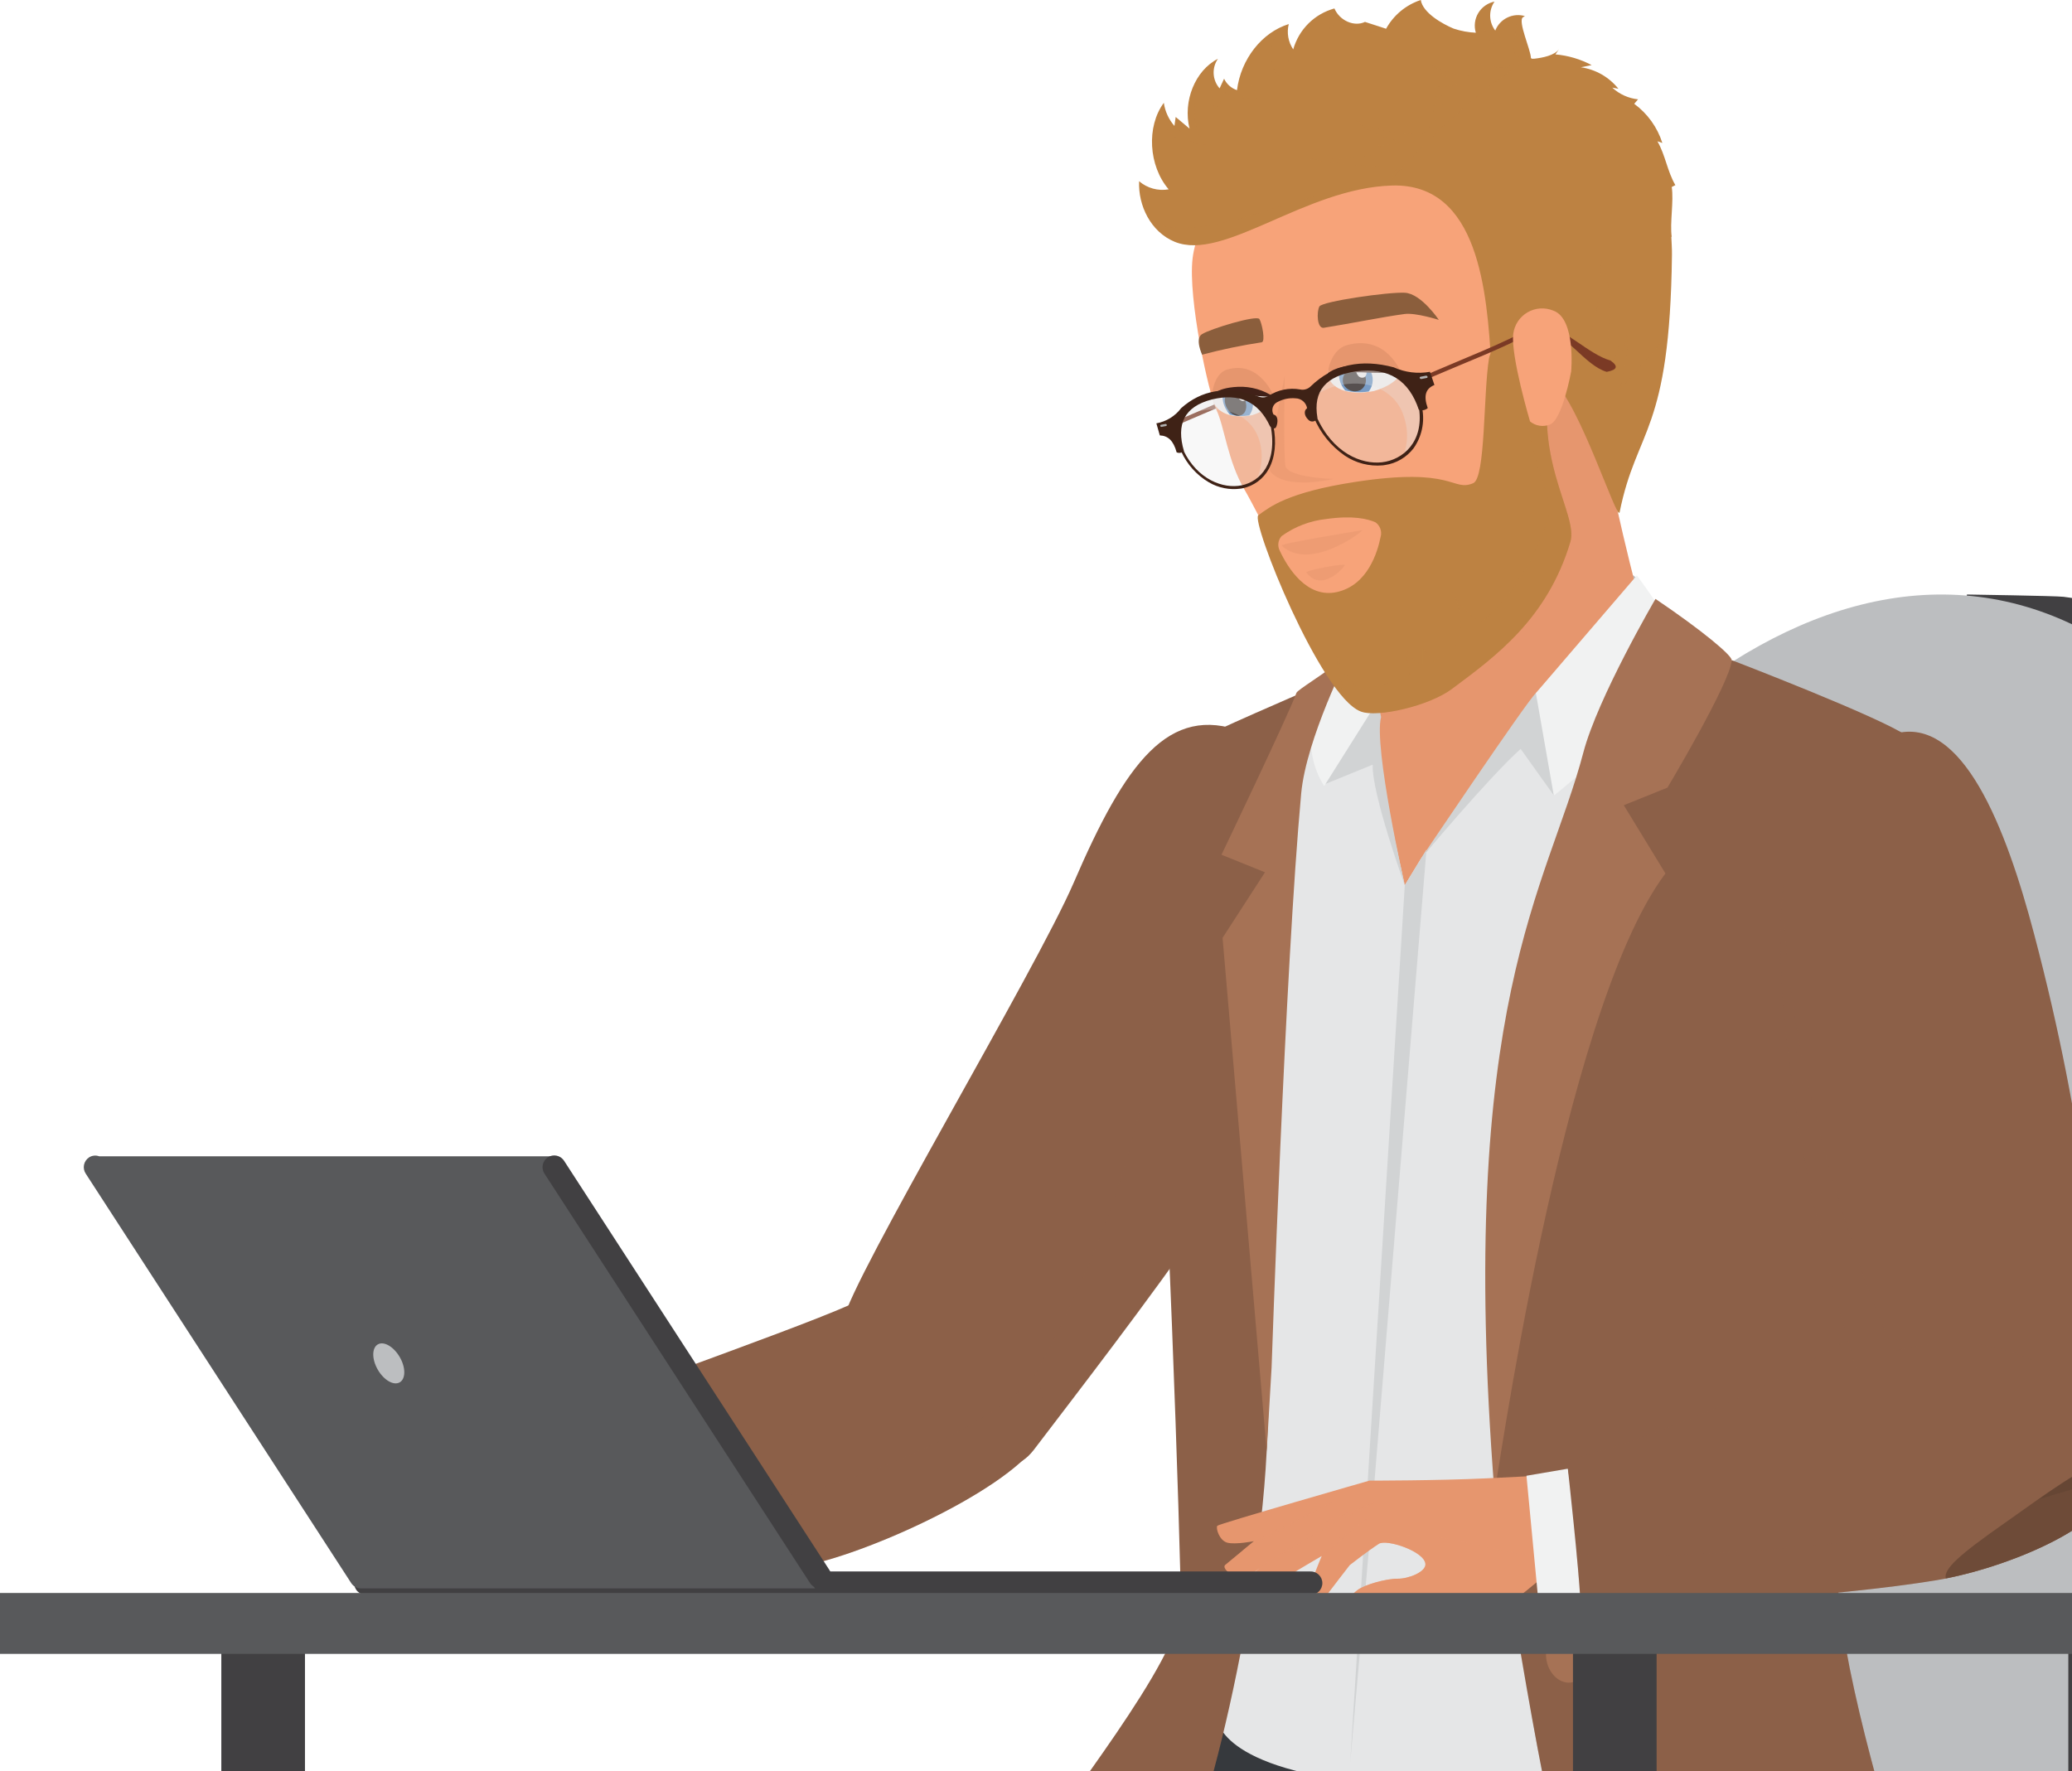 <svg width="462" height="395" viewBox="0 0 462 395" fill="none" xmlns="http://www.w3.org/2000/svg">
<path d="M438.569 132.57C438.569 132.57 458.389 132.87 460.109 133.08C525.819 141.32 564.109 245.82 550.679 333.96C538.019 416.79 484.129 455.68 423.139 453.23H403.879L438.569 132.57Z" fill="#414042"/>
<path d="M509.99 226.02C513.049 205.347 513.486 184.372 511.29 163.59C515.505 168.638 519.348 173.986 522.79 179.59V179.65C528.256 188.596 532.923 198.006 536.74 207.77L536.92 208.22C539.51 214.81 541.82 221.68 543.82 228.74L544.13 229.86C545.063 233.193 545.927 236.573 546.72 240C546.72 240.15 546.8 240.3 546.83 240.45C547.657 244.05 548.407 247.693 549.08 251.38C549.15 251.74 549.21 252.11 549.27 252.47C549.84 255.66 550.34 258.87 550.8 262.09C550.89 262.78 550.99 263.46 551.08 264.09C552.02 271.21 552.66 278.39 553 285.63C553 286.51 553.08 287.38 553.11 288.26C553.217 291.213 553.277 294.167 553.29 297.12C553.29 297.81 553.29 298.51 553.29 299.21C553.29 302.75 553.193 306.283 553 309.81C553 310.56 552.91 311.32 552.86 312.07C552.7 314.91 552.49 317.73 552.22 320.55C552.13 321.55 552.05 322.49 551.94 323.46C551.57 326.95 551.15 330.46 550.63 333.87C537.97 416.7 484.08 455.59 423.09 453.14H403.83L415.83 342.2C462.25 331.59 499.72 293.31 509.99 226.02Z" fill="#313133"/>
<path d="M293.82 304.14C280.35 392.28 326.74 444.03 392.45 452.27C458.16 460.51 518.32 422.1 531.79 333.96C545.26 245.82 506.93 141.32 441.22 133.09C375.51 124.86 307.29 216.02 293.82 304.14Z" fill="#BCBEC0"/>
<g style="mix-blend-mode:multiply" opacity="0.3">
<path d="M351.768 344.36C355.598 344.84 359.408 345.13 363.198 345.29H363.568C365.168 345.35 366.748 345.29 368.348 345.29H382.448C443.448 347.74 497.338 308.86 509.988 226.03C513.048 205.357 513.484 184.381 511.288 163.6C544.168 202.73 560.088 272.309 550.678 333.929C538.018 416.759 484.128 455.649 423.138 453.199H408.988C407.398 453.199 405.818 453.259 404.208 453.199H403.838C400.048 453.029 396.238 452.75 392.398 452.27C330.808 444.55 286.198 398.6 291.928 320.27C308.448 333.37 328.928 341.5 351.768 344.36Z" fill="#BCBEC0"/>
</g>
<path d="M316.989 462.44C287.209 473.96 202.909 502.09 198.289 506.1C193.669 510.11 140.509 485.39 143.209 472.55C145.909 459.71 271.329 390.26 271.329 390.26L316.989 462.44Z" fill="#36393D"/>
<path d="M393.879 389.19C401.389 412.42 410.419 421.28 412.979 442.14C415.539 463 407.249 475.28 407.249 475.28H260.189C260.189 475.28 264.299 406.79 271.649 384.06C278.999 361.33 393.879 389.19 393.879 389.19Z" fill="#36393D"/>
<g style="mix-blend-mode:multiply" opacity="0.2">
<path d="M202.829 691.72C202.399 651.15 198.239 511.56 192.619 485.44C207.619 479.44 240.279 468.13 267.889 458.36L279.989 446.07C286.078 439.907 290.029 431.954 291.264 423.379C292.499 414.805 290.951 406.06 286.849 398.43L301.019 392.93L327.989 475.28H281.689C254.079 485.05 221.429 496.37 206.419 502.36C214.599 522.67 218.319 693.77 218.319 693.77C213.093 693.7 207.894 693.012 202.829 691.72Z" fill="#36393D"/>
</g>
<path d="M365.089 129.14C361.789 123.98 316.849 124.94 314.359 126.8C311.869 128.66 305.219 146.43 305.219 146.43V171.43L362.549 166.09L362.769 145.01C362.769 145.01 368.319 134.19 365.089 129.14Z" fill="#BCBEC0"/>
<path d="M187.99 294.47C189.99 284.85 230.99 216.36 239.41 196.83C251 169.93 260.6 156.97 277.04 163.16C288.72 167.56 308.04 195.37 300.92 215.77C290.39 246.03 250.62 296.87 230.44 323.38C218.75 338.79 185.99 304.28 187.99 294.47Z" fill="#8C6048"/>
<g style="mix-blend-mode:multiply" opacity="0.2">
<path d="M257.099 220.75C256.599 199.16 272.619 162.46 281.499 165.81C293.179 170.21 308.049 195.37 300.959 215.81C290.429 246.07 250.659 296.91 230.479 323.42C229.079 325.26 220.479 325.76 218.819 326.3C229.989 310.47 257.989 260.91 257.099 220.75Z" fill="#8C6048"/>
</g>
<path d="M232.859 317.83C232.859 327.7 200.409 343.74 182.649 348.38C158.729 354.63 124.469 356.47 112.939 354.38C113.619 353.24 104.139 323.38 104.139 323.38C128.489 313.38 174.649 297.49 189.139 291.12C218.139 278.42 223.759 290.59 230.039 303.81C232.009 308.216 232.972 313.005 232.859 317.83Z" fill="#8C6048"/>
<g style="mix-blend-mode:multiply" opacity="0.2">
<path d="M108.52 337.6C129.67 337.33 156.15 338 178.52 332.87C195.35 329.02 224.22 316.279 231.01 306.189C232.27 309.939 232.885 313.875 232.83 317.83C232.83 327.7 200.379 343.74 182.619 348.38C158.699 354.63 124.439 356.47 112.909 354.38C113.289 353.83 110.9 345.48 108.52 337.6Z" fill="#8C6048"/>
</g>
<path d="M115.61 353.7L102.12 355.98L93.65 326.21L104.14 323.46L115.61 353.7Z" fill="#E5E6E7"/>
<path d="M417.3 170.85C393.87 161.44 378.73 152.36 371.75 148.99C365.94 146.29 353.4 78.38 353.4 78.38L317.87 85.09C317.87 85.09 318.8 123.28 314.73 135.85C312.64 142.29 305.67 148.7 301.03 149.98C285.32 154.32 267.03 280.26 273.43 319.2C276.28 336.61 394.76 335.84 396.2 319.56C399.53 281.89 414.1 209.23 417.3 170.85Z" fill="#E6966E"/>
<path d="M353.489 147.22C349.739 151.09 316.879 191.39 316.879 191.39L313.229 197.39C313.229 197.39 306.789 168.49 305.109 158.99C303.929 152.33 303.649 154.58 297.199 151.5L267.899 164.69C258.579 170.24 264.379 259.03 264.379 259.03C264.379 259.03 269.859 324.09 271.649 384.03C271.649 384.03 273.119 396.71 316.129 398.27C355.209 399.68 393.879 389.16 393.879 389.16C395.879 363.64 420.279 270.02 420.279 270.02C429.929 228.85 441.589 181.6 441.589 181.6C441.589 181.6 438.589 170.05 408.059 159.73L353.489 147.22Z" fill="#E5E6E7"/>
<path d="M342.459 154.551C340.459 156.341 316.879 191.391 316.879 191.391C316.879 191.391 332.079 173.22 339.069 167L346.499 177.42L365.089 129.141C365.089 129.141 344.439 152.751 342.459 154.551Z" fill="#D1D3D4"/>
<path d="M342.459 154.551L346.459 177.42C346.459 177.42 376.579 153.541 375.399 144.871C374.989 141.871 364.979 128.311 364.979 128.311L342.459 154.551Z" fill="#F1F2F2"/>
<path d="M307.939 159.9C306.229 166.47 313.229 197.42 313.229 197.42C313.229 197.42 305.81 176.95 306.08 170.51L295.369 174.88L304.979 145.08L307.939 159.9Z" fill="#D1D3D4"/>
<path d="M309.11 153.28L295.26 175.28C292.59 171.075 291.678 165.99 292.72 161.12C293.29 158.12 307.9 138.72 307.9 138.72L309.11 153.28Z" fill="#F1F2F2"/>
<path d="M313.229 197.419L301.069 392.929L305.149 346.37L318.069 189.439L313.229 197.419Z" fill="#D1D3D4"/>
<path d="M333.229 332.68C333.229 332.68 344.319 404.42 347.709 410.84C356.549 427.59 375.529 453.45 390.889 461.64C398.559 465.73 437.709 474.2 439.089 469.96C441.339 463.05 403.879 368.81 410.379 341.22C413.209 329.22 426.629 249.13 429.849 221.44C431.329 208.61 435.269 171.09 425.159 164.07C419.089 159.85 386.159 147.22 386.159 147.22L347.569 193.93L333.229 332.68Z" fill="#8C6048"/>
<g style="mix-blend-mode:multiply" opacity="0.2">
<path d="M372.469 446.02C362.886 435.298 354.577 423.503 347.709 410.87C344.319 404.45 333.229 332.71 333.229 332.71L333.539 329.76C351.659 325.88 386.319 316.17 418.809 294.26C415.109 316.43 411.659 335.83 410.379 341.26C407.029 355.49 415.379 387.46 423.929 416.03C410.609 421.79 387.529 432.9 372.469 446.02Z" fill="#8C6048"/>
</g>
<path d="M386.13 147.22C386.18 146.16 379.64 140.65 369.13 133.55C369.13 133.55 356.26 155.55 353.04 167.82C345.09 198.02 324.68 223.71 333.22 332.68C333.35 334.37 347.96 225.85 371.35 194.77L362.06 179.56L371.8 175.63C371.8 175.63 385.86 152.1 386.13 147.22Z" fill="#A67255"/>
<path d="M341.8 333.85C344.31 333.31 346.89 335.39 347.55 338.5C348.21 341.61 346.72 344.55 344.2 345.09C341.68 345.63 339.12 343.55 338.45 340.44C337.78 337.33 339.29 334.39 341.8 333.85Z" fill="#A67255"/>
<path d="M348.229 363.88C350.739 363.34 353.319 365.42 353.979 368.53C354.639 371.64 353.149 374.53 350.639 375.12C348.129 375.71 345.549 373.58 344.879 370.47C344.209 367.36 345.719 364.42 348.229 363.88Z" fill="#A67255"/>
<path d="M354.628 393.75C357.138 393.21 359.708 395.29 360.378 398.39C361.048 401.49 359.549 404.45 357.029 404.99C354.509 405.53 351.939 403.44 351.279 400.34C350.619 397.24 352.108 394.29 354.628 393.75Z" fill="#A67255"/>
<path d="M282.438 323.55C280.348 365.55 265.018 421.17 260.808 419.07C240.738 409.07 230.038 413.93 230.038 413.93C235.848 403.44 263.318 370.07 263.298 358.15C263.278 346.23 260.028 248.63 257.388 224.03C256.048 211.59 255.128 171.61 265.758 165.6C270.058 163.17 290.618 154.34 290.618 154.34L285.998 184.24C285.998 184.24 284.158 288.76 282.438 323.55Z" fill="#8C6048"/>
<path d="M289.07 154.5C289.31 153.83 294.779 150.61 300.729 146.05C300.729 146.05 291.249 164.74 290.129 176.95C286.539 215.95 283.53 304.95 283.53 304.95L282.439 323.6L272.6 209.13L282.06 194.51L272.36 190.6C272.36 190.6 287.48 159.02 289.07 154.5Z" fill="#A67255"/>
<g style="mix-blend-mode:multiply" opacity="0.5">
<g style="mix-blend-mode:multiply" opacity="0.5">
<path d="M273.989 279.871L273.679 279.811L273.989 279.871Z" fill="#F1F2F2"/>
</g>
</g>
<path d="M422.42 163.63C437.57 159.41 447.28 184.52 453.55 208.27C465.12 252.04 467.49 283.49 471.75 321.88C474.23 344.2 426.23 333.249 420.66 323.459C415.2 313.849 404.83 274.959 400.99 250.939C393.44 203.549 394.44 171.42 422.42 163.63Z" fill="#8C6048"/>
<g style="mix-blend-mode:multiply" opacity="0.2">
<path d="M397.658 197.42C397.758 207.811 398.691 218.178 400.448 228.42C404.278 252.42 416.958 291.73 422.448 301.34C422.448 301.34 450.448 290.96 471.448 318.46C471.578 319.61 471.688 320.72 471.818 321.89C474.298 344.2 426.298 333.26 420.728 323.47C415.268 313.86 404.898 274.97 401.058 250.95C397.618 229.78 395.988 211.69 397.658 197.42Z" fill="#8C6048"/>
</g>
<path d="M305.388 359.35C314.118 358.76 325.388 360.96 333.218 358.7C338.098 357.3 340.878 353.98 344.218 351.6C347.558 349.22 354.278 342.06 354.278 342.06L348.638 328.74C348.638 328.74 341.938 329.16 331.388 329.66C320.668 330.17 305.328 330.17 305.328 330.17C305.328 330.17 271.848 339.77 271.438 340.23C271.028 340.69 271.848 343.51 273.638 344C275.428 344.49 279.588 343.67 279.588 343.67L273.168 348.98C272.368 349.73 274.968 351.8 276.428 351.82C277.662 351.756 278.84 351.285 279.778 350.48C280.558 349.92 281.458 349.31 281.458 349.31C281.458 349.31 278.458 351.31 277.878 352.52C277.298 353.73 281.048 355.14 282.278 354.32C283.508 353.5 287.128 351.61 287.908 351.05C288.688 350.49 294.708 346.98 294.708 346.98C294.708 346.98 291.198 355.21 291.438 356.64C291.678 358.07 294.798 357.08 295.628 355.95C296.458 354.82 300.958 349.01 300.958 349.01C300.958 349.01 304.958 345.87 307.478 344.25C309.188 343.15 317.728 345.96 317.838 348.8C317.898 350.55 314.048 352.07 311.618 352.04C309.188 352.01 304.318 353.32 302.688 354.57C301.058 355.82 300.688 356.7 300.908 358.25C301.058 359.59 304.628 359.41 305.388 359.35Z" fill="#E6966E"/>
<g style="mix-blend-mode:multiply" opacity="0.5">
<path d="M302.669 354.571C304.299 353.321 309.169 352.011 311.599 352.041C314.029 352.071 317.879 350.551 317.819 348.801C317.709 345.961 309.169 343.15 307.459 344.24C316.399 338.24 338.019 348.921 345.719 346.351L348.579 347.791C347.199 349.149 345.736 350.422 344.199 351.601C340.879 353.981 338.099 357.3 333.199 358.7C325.329 360.96 314.099 358.761 305.369 359.351C304.609 359.411 301.039 359.59 300.869 358.25C300.709 356.7 300.899 355.881 302.669 354.571Z" fill="#E6966E"/>
</g>
<g style="mix-blend-mode:multiply" opacity="0.3">
<path d="M279.569 343.67L296.989 335.04L276.799 345.96L279.569 343.67Z" fill="#E6966E"/>
</g>
<g style="mix-blend-mode:multiply" opacity="0.3">
<path d="M281.439 349.31L295.339 339.32L306.569 335.04L295.869 340.5L281.439 349.31Z" fill="#E6966E"/>
</g>
<g style="mix-blend-mode:multiply" opacity="0.3">
<path d="M294.688 346.98L305.099 338.49L296.989 344.24L294.688 346.98Z" fill="#E6966E"/>
</g>
<path d="M349.59 327.51L340.36 329.08L343.02 357.07L354.7 356.21L349.59 327.51Z" fill="#F1F2F2"/>
<path d="M349.59 327.51C371.59 320.56 399.04 308.15 426.73 303.96C461.92 298.64 474.67 309.86 471.2 331.26C469.74 340.26 447.52 349.72 431.91 352.35C410.91 355.89 361.73 359.55 352.35 356.63C352.12 350.42 349.59 327.51 349.59 327.51Z" fill="#8C6048"/>
<path d="M447.079 339.56C455.789 333.46 464.459 326.75 471.709 324.75C471.724 326.927 471.553 329.102 471.199 331.25C469.799 339.92 449.309 348.94 433.859 351.98C433.369 349.88 436.629 346.87 447.079 339.56Z" fill="#664634"/>
<g style="mix-blend-mode:multiply" opacity="0.2">
<path d="M428.708 341.63C441.928 339.41 471.828 327.41 471.198 331.25C469.738 340.25 447.518 349.72 431.908 352.35C410.908 355.89 361.728 359.55 352.348 356.63C352.268 354.57 351.938 350.63 351.538 346.41C364.938 348.35 409.068 344.94 428.708 341.63Z" fill="#8C6048"/>
</g>
<path d="M81.739 350.42H292.079C292.435 350.398 292.791 350.449 293.126 350.57C293.461 350.691 293.768 350.879 294.028 351.123C294.288 351.367 294.495 351.662 294.636 351.989C294.777 352.316 294.851 352.669 294.851 353.025C294.851 353.381 294.777 353.734 294.636 354.061C294.495 354.388 294.288 354.683 294.028 354.927C293.768 355.171 293.461 355.359 293.126 355.48C292.791 355.601 292.435 355.652 292.079 355.63H81.739C81.383 355.652 81.027 355.601 80.692 355.48C80.356 355.359 80.05 355.171 79.79 354.927C79.53 354.683 79.323 354.388 79.182 354.061C79.04 353.734 78.968 353.381 78.968 353.025C78.968 352.669 79.04 352.316 79.182 351.989C79.323 351.662 79.53 351.367 79.79 351.123C80.05 350.879 80.356 350.691 80.692 350.57C81.027 350.449 81.383 350.398 81.739 350.42Z" fill="#414042"/>
<path d="M19.87 258.08C20.2 257.871 20.573 257.741 20.962 257.699C21.35 257.657 21.743 257.706 22.11 257.84H122.78L181.72 354.2H80.55C80.115 354.21 79.685 354.112 79.299 353.912C78.913 353.713 78.583 353.42 78.34 353.06L19.12 261.72C18.927 261.432 18.795 261.109 18.728 260.77C18.662 260.431 18.664 260.082 18.733 259.743C18.803 259.404 18.94 259.083 19.135 258.797C19.33 258.512 19.579 258.268 19.87 258.08Z" fill="#58595B"/>
<path d="M121.39 261.69L180.62 353.02C180.806 353.307 181.047 353.554 181.329 353.747C181.611 353.94 181.928 354.076 182.262 354.147C182.597 354.217 182.941 354.221 183.277 354.158C183.613 354.096 183.934 353.967 184.22 353.78C184.508 353.596 184.757 353.356 184.952 353.074C185.147 352.793 185.284 352.476 185.356 352.141C185.427 351.806 185.432 351.461 185.369 351.124C185.306 350.788 185.177 350.467 184.99 350.18L125.77 258.841C125.583 258.553 125.342 258.305 125.06 258.111C124.777 257.916 124.46 257.779 124.124 257.708C123.789 257.636 123.443 257.632 123.106 257.694C122.769 257.756 122.447 257.884 122.16 258.071C121.578 258.449 121.171 259.043 121.026 259.721C120.882 260.4 121.013 261.108 121.39 261.69Z" fill="#414042"/>
<path d="M84.239 305.43C85.589 307.77 87.779 309.03 89.129 308.25C90.479 307.47 90.489 304.941 89.129 302.611C87.769 300.281 85.589 299.01 84.239 299.79C82.889 300.57 82.889 303.1 84.239 305.43Z" fill="#BCBEC0"/>
<path d="M461.179 362.01H479.829V747.76H461.179V362.01Z" fill="#414042"/>
<path d="M350.73 362.01H369.38V747.76H350.73V362.01Z" fill="#414042"/>
<path d="M49.349 362.01H67.999V747.76H49.349V362.01Z" fill="#414042"/>
<path d="M-88 355.22H506.72V368.8H-88V355.22Z" fill="#58595B"/>
<path d="M259.138 95.24C268.658 91.06 274.459 88.61 285.809 83.77C289.809 82.05 292.619 80.079 297.199 79.939C302.759 79.76 308.349 85.77 314.429 86.8C316.429 87.96 316.038 88.93 312.668 89.659C306.668 88.59 302.799 80.86 297.229 81.03C292.649 81.16 289.879 83.13 285.839 84.84C274.479 89.66 268.678 92.09 259.138 96.24V95.24Z" fill="#7B3A25"/>
<path d="M265.918 57.6C264.838 66.6 269.558 87.921 271.208 91.35C273.018 95.111 273.718 102.77 277.478 109.16C281.238 115.55 293.169 140.9 299.349 144.97C303.469 147.68 315.978 144.97 323.748 140.33C332.648 135.01 346.918 118.75 346.368 113.05C345.588 104.79 343.068 81.18 338.628 68.79C334.188 56.4 332.629 45.09 323.029 36.79C313.429 28.49 304.029 20.79 289.359 31.18C274.689 41.57 267.058 48.141 265.918 57.6Z" fill="#F7A379"/>
<path d="M253.99 40.41C254.886 41.18 255.942 41.741 257.082 42.054C258.221 42.367 259.416 42.424 260.58 42.22C256.1 37.01 255.58 28.22 259.5 22.93C259.774 24.843 260.597 26.635 261.869 28.09C261.969 27.41 262.059 26.73 262.149 26.09L265.24 28.69C263.71 22.55 266.5 15.69 271.56 13.12C270.877 14.103 270.543 15.286 270.612 16.481C270.681 17.675 271.148 18.812 271.939 19.71L272.939 17.56C273.223 18.157 273.624 18.691 274.119 19.129C274.614 19.568 275.192 19.901 275.82 20.11C276.68 13.19 281.34 7.24 287.36 5.37C287.118 6.329 287.082 7.328 287.254 8.302C287.426 9.276 287.803 10.202 288.36 11.02C288.968 8.833 290.133 6.842 291.743 5.242C293.352 3.641 295.35 2.486 297.54 1.89C298.71 4.62 301.96 6.04 304.36 4.89L309.06 6.41C310.736 3.371 313.502 1.081 316.8 0C317.23 2.87 321.659 5.35 324.119 6.38C325.719 6.914 327.385 7.223 329.07 7.3C328.848 6.57 328.783 5.802 328.876 5.045C328.97 4.288 329.222 3.559 329.615 2.905C330.008 2.251 330.533 1.687 331.157 1.249C331.782 0.81 332.491 0.508 333.24 0.36C333.145 0.492 333.058 0.628 332.979 0.77C332.448 1.709 332.205 2.784 332.281 3.86C332.358 4.936 332.75 5.966 333.409 6.82C333.91 5.557 334.864 4.526 336.085 3.929C337.305 3.331 338.705 3.211 340.01 3.59L339.59 3.84C338.34 4.65 341.33 11.12 341.35 12.92C341.413 12.977 341.473 13.037 341.53 13.1H342.02C344.02 12.89 346.669 12.34 347.629 10.94L346.82 12.13C349.646 12.377 352.394 13.189 354.899 14.52L352.49 15C355.786 15.476 358.779 17.189 360.86 19.79L359.49 19.54C361.074 21.008 363.091 21.924 365.24 22.15L364.389 23.15C367.349 25.325 369.544 28.381 370.659 31.88L369.56 31.51C371.36 34.64 371.74 38.15 373.56 41.28L372.75 41.7C373.24 44.89 372.3 49.7 372.75 52.85L372.659 52.77C372.709 54.13 372.82 55.41 372.8 56.86C372.33 96.67 364.929 95.35 361.139 114.2C360.649 116.66 352.22 89.92 346.3 85C340.38 80.08 332.51 81.27 332.51 81.27C331.56 65.27 329.789 40.8 310.369 41.37C290.949 41.94 272.959 58.37 261.959 53.93C256.569 51.72 253.759 45.83 253.99 40.41Z" fill="#BD8242"/>
<g style="mix-blend-mode:multiply" opacity="0.3">
<g style="mix-blend-mode:multiply" opacity="0.3">
<path d="M343.99 83.43C343.268 83.02 342.516 82.666 341.74 82.37C343.26 81.6 344.07 79.37 345.84 79.14C346.57 79.07 347.28 79.41 348 79.38C348.72 79.35 349.53 78.62 349.17 77.99L350.83 80.55C350.957 80.793 351.151 80.995 351.39 81.13C352.09 81.44 352.71 80.58 352.98 79.87C355.625 72.837 356.98 65.384 356.98 57.87C360.33 65.21 357.93 73.79 358.71 81.87C359.785 80.424 360.505 78.746 360.81 76.97C360.764 77.26 360.815 77.557 360.957 77.814C361.098 78.071 361.321 78.274 361.59 78.39C362.327 77.184 362.73 75.803 362.76 74.39C363.009 78.636 362.411 82.888 361 86.9C364.81 83.026 368.387 78.929 371.71 74.63C369.22 96.8 364.15 98.74 361.04 114.21C361.04 114.32 360.91 114.3 360.84 114.28C359.56 113 351.71 89.59 346.2 85.01C345.516 84.413 344.776 83.884 343.99 83.43Z" fill="#BD8242"/>
</g>
<g style="mix-blend-mode:multiply" opacity="0.3">
<path d="M339.3 78.75L340.86 82.08C339.698 81.699 338.503 81.428 337.29 81.27C337.855 80.351 338.53 79.504 339.3 78.75Z" fill="#BD8242"/>
</g>
</g>
<g style="mix-blend-mode:multiply" opacity="0.5">
<path d="M286.479 83.7C286.479 83.7 282.239 103.82 283.129 105.01C286.469 109.49 297.31 106.8 297.31 106.8C297.31 106.8 287.089 106.5 286.619 103.86C286.149 101.22 286.479 83.7 286.479 83.7Z" fill="#E6966E"/>
</g>
<path d="M313.249 65.28C309.579 65.08 294.819 67.2 294.189 68.34C293.559 69.48 293.619 73.34 295.189 73.09C301.459 72.09 308.109 70.7 313.189 70.02C315.669 69.69 320.819 71.33 320.819 71.33C320.819 71.33 316.919 65.49 313.249 65.28Z" fill="#8B5E3C"/>
<path d="M267.988 74.53C269.848 73.33 280.228 70.18 280.818 71.15C281.408 72.12 282.208 76.22 281.318 76.33C276.845 77.008 272.412 77.93 268.038 79.09C268.038 79.09 266.378 75.56 267.988 74.53Z" fill="#8B5E3C"/>
<path d="M346.459 81.02C340.939 101.7 352.019 114.57 350.159 120.81C345.019 138 333.479 146.38 323.709 153.65C318.709 157.39 307.099 160.11 303.399 158.65C294.399 155.18 278.839 116.16 280.569 114.9C283.179 112.99 287.199 109.78 302.019 107.49C324.369 104.03 323.729 109.73 328.479 107.75C331.269 106.6 330.719 87.82 332.009 79.9C332.919 74.29 347.389 77.47 346.459 81.02ZM307.879 119.59C308.012 119.011 307.97 118.405 307.758 117.849C307.546 117.294 307.174 116.814 306.689 116.47C304.989 115.71 301.689 114.89 295.769 115.73C292.16 116.105 288.712 117.419 285.769 119.54C285.368 119.981 285.114 120.535 285.043 121.126C284.971 121.718 285.085 122.317 285.369 122.84C287.099 126.53 291.369 133.56 298.149 132.01C304.929 130.46 307.159 123.21 307.879 119.54V119.59Z" fill="#BD8242"/>
<g style="mix-blend-mode:multiply" opacity="0.3">
<path d="M298.429 153.28C298.792 153.387 299.163 153.461 299.539 153.5C298.546 151.146 298.043 148.615 298.059 146.06C298.768 149.123 300.626 151.797 303.249 153.53C307.09 153.092 310.849 152.106 314.409 150.6C313.912 148.4 313.545 146.173 313.309 143.93C313.494 144.929 313.955 145.857 314.641 146.607C315.327 147.356 316.21 147.898 317.189 148.17C317.189 146.91 317.189 145.66 317.189 144.4C317.946 145.502 318.782 146.548 319.689 147.53C321.459 146.21 323.269 144.83 325.099 143.38C326.153 139.489 325.689 135.342 323.799 131.78C325.279 134.7 327.609 137.47 330.529 138.7C337.449 132.417 342.516 124.359 345.179 115.4C346.989 109.34 336.609 96.98 341.099 77.29C344.219 77.98 346.859 79.42 346.449 80.97C340.929 101.65 352.009 114.52 350.149 120.76C345.009 137.95 333.469 146.33 323.699 153.6C318.699 157.34 307.089 160.06 303.389 158.6C301.529 157.89 299.389 155.6 297.189 152.52C297.572 152.82 297.988 153.075 298.429 153.28Z" fill="#BD8242"/>
</g>
<g style="mix-blend-mode:multiply" opacity="0.5">
<path d="M285.79 121.69C291.79 127.35 303.25 119.07 303.79 118.22C303.81 118.22 284.87 121.24 285.79 121.69Z" fill="#E6966E"/>
</g>
<g style="mix-blend-mode:multiply" opacity="0.5">
<path d="M291.3 127.7C294.68 132.17 299.61 126.7 299.88 126C299.89 125.53 290.73 127.2 291.3 127.7Z" fill="#E6966E"/>
</g>
<path d="M306.888 80.02C308.941 80.522 310.824 81.557 312.349 83.02C312.349 83.02 311.859 85.55 306.349 87.2C300.419 88.35 296.539 86.59 295.979 83.33C296.179 81.02 299.848 78.87 306.888 80.02Z" fill="#F2F0F0"/>
<path d="M300.11 80.56C301.81 79.56 304.169 80.37 305.389 82.41C305.873 83.143 306.113 84.01 306.078 84.888C306.042 85.765 305.731 86.609 305.189 87.3C303.445 87.575 301.663 87.497 299.949 87.07C299.676 86.763 299.434 86.427 299.229 86.07C298.099 84.02 298.41 81.59 300.11 80.56Z" fill="#487CB8"/>
<path d="M300.368 76.95C296.518 78 296.019 83.33 296.019 83.33C298.475 82.19 301.162 81.635 303.868 81.71C306.737 81.811 309.583 82.25 312.349 83.02C312.349 83.02 309.178 74.55 300.368 76.95Z" fill="#E6966E"/>
<path d="M299.569 85.7C299.396 85.241 299.358 84.741 299.459 84.261C299.56 83.78 299.795 83.338 300.139 82.987C300.482 82.636 300.919 82.39 301.397 82.279C301.875 82.167 302.375 82.194 302.839 82.357C303.302 82.519 303.709 82.811 304.012 83.197C304.316 83.583 304.503 84.048 304.551 84.537C304.599 85.025 304.507 85.518 304.286 85.956C304.064 86.394 303.722 86.76 303.299 87.01C302.629 87.319 301.865 87.355 301.169 87.111C300.473 86.866 299.899 86.36 299.569 85.7Z" fill="#18100E"/>
<path d="M302.689 83.56C302.586 83.442 302.512 83.303 302.469 83.152C302.427 83.002 302.417 82.844 302.442 82.69C302.467 82.536 302.526 82.389 302.614 82.26C302.701 82.13 302.816 82.022 302.95 81.942C303.085 81.862 303.235 81.812 303.39 81.797C303.545 81.781 303.702 81.799 303.85 81.85C303.997 81.901 304.132 81.984 304.244 82.093C304.356 82.202 304.443 82.334 304.499 82.48C304.674 82.733 304.746 83.043 304.697 83.347C304.649 83.651 304.484 83.925 304.239 84.11C304.101 84.176 303.951 84.214 303.799 84.222C303.646 84.23 303.493 84.208 303.349 84.157C303.205 84.106 303.073 84.027 302.959 83.924C302.846 83.822 302.754 83.698 302.689 83.56Z" fill="#EFECEC"/>
<path d="M302.188 81.469C297.548 81.659 296.019 83.33 296.019 83.33C298.537 83.072 301.068 82.972 303.599 83.029C306.513 83.191 309.434 83.191 312.349 83.029C309.083 81.905 305.641 81.376 302.188 81.469Z" fill="#412118"/>
<path d="M279.308 85.52C281.788 86.031 284.118 88.57 284.118 88.57C284.118 88.57 283.838 91.04 279.248 92.57C274.248 93.57 270.838 91.8 270.198 88.57C270.208 86.281 273.238 84.29 279.308 85.52Z" fill="#F2F0F0"/>
<path d="M273.879 85.919C275.359 84.999 277.499 85.84 278.669 87.82C279.155 88.529 279.406 89.373 279.387 90.232C279.367 91.092 279.077 91.924 278.559 92.61C277.117 92.863 275.637 92.805 274.219 92.439C273.868 92.062 273.566 91.642 273.319 91.189C272.219 89.18 272.399 86.859 273.879 85.919Z" fill="#487CB8"/>
<path d="M273.588 82.42C270.358 83.42 270.198 88.59 270.198 88.59C272.006 87.265 274.221 86.614 276.458 86.75C279.092 86.945 281.678 87.559 284.118 88.57C284.118 88.57 280.988 80.22 273.588 82.42Z" fill="#E6966E"/>
<path d="M273.628 91.091C272.798 89.681 272.959 88.031 273.989 87.381C275.019 86.731 276.529 87.38 277.359 88.751C278.189 90.121 278.019 91.82 276.989 92.46C275.959 93.1 274.448 92.491 273.628 91.091Z" fill="#18100E"/>
<path d="M276.17 88.751C275.998 88.522 275.92 88.238 275.949 87.954C275.979 87.67 276.115 87.408 276.33 87.221C276.75 86.951 277.33 87.221 277.72 87.791C277.891 88.019 277.97 88.303 277.94 88.587C277.91 88.871 277.775 89.133 277.56 89.321C277.14 89.601 276.52 89.341 276.17 88.751Z" fill="#EFECEC"/>
<path d="M276.088 86.25C270.508 86.5 270.198 88.59 270.198 88.59C271.038 87.95 273.478 87.91 276.698 88.08C281.438 88.34 284.118 88.57 284.118 88.57C281.759 86.956 278.944 86.143 276.088 86.25Z" fill="#412118"/>
<path d="M314.559 85.21C321.129 81.999 328.618 79.31 336.468 75.61C339.258 74.29 341.029 72.61 344.529 72.84C348.789 73.05 354.199 79.01 359.079 80.39C360.839 81.6 360.709 82.469 358.249 82.919C353.399 81.51 349.019 74.08 344.759 73.85C341.249 73.66 339.478 75.29 336.688 76.6C328.828 80.28 321.328 82.95 314.749 86.15L314.559 85.21Z" fill="#7B3A25"/>
<g style="mix-blend-mode:screen" opacity="0.3">
<path d="M263.349 99.3C261.349 93.75 264.489 89.6 270.239 88.49C275.989 87.38 281.849 89.32 283.609 95.13C285.369 100.94 282.249 108.53 275.749 108.7C269.449 108.86 265.219 104.53 263.349 99.3Z" fill="#E6E7E8"/>
</g>
<g style="mix-blend-mode:screen" opacity="0.3">
<path d="M280.849 98.37C279.109 92.53 273.409 90.52 267.589 91.62C266.065 91.894 264.615 92.48 263.329 93.34C264.329 90.9 266.819 89.15 270.239 88.49C276.099 87.36 281.839 89.32 283.609 95.13C284.949 99.55 283.529 104.82 280.009 107.3C281.413 104.538 281.714 101.345 280.849 98.37Z" fill="#E6E7E8"/>
</g>
<g style="mix-blend-mode:screen" opacity="0.3">
<path d="M293.54 93.17C291.64 87.29 295.79 83.36 302.16 82.12C308.53 80.88 314.71 83.56 316.35 89.71C317.88 95.49 316.28 101.19 309.65 103.14C303.02 105.09 295.47 99.18 293.54 93.17Z" fill="#E6E7E8"/>
</g>
<g style="mix-blend-mode:screen" opacity="0.3">
<path d="M313.219 93.51C311.619 87.33 305.629 84.59 299.159 85.81C297.154 86.155 295.242 86.907 293.539 88.02C294.659 85.02 297.879 82.95 302.159 82.12C308.669 80.86 314.709 83.56 316.349 89.71C317.569 94.34 316.739 98.89 312.949 101.54C313.9 98.962 313.995 96.146 313.219 93.51Z" fill="#E6E7E8"/>
</g>
<path d="M263.359 91.02C267.869 87.02 273.449 85.86 280.729 88.46C281.077 88.59 281.45 88.64 281.82 88.607C282.191 88.575 282.549 88.459 282.869 88.27C284.938 86.926 287.438 86.416 289.869 86.84C290.264 86.93 290.676 86.924 291.069 86.823C291.462 86.723 291.825 86.529 292.129 86.26C297.359 81.17 303.599 80 310.759 81.91C313.29 83.05 316.106 83.398 318.839 82.91L319.839 85.85C317.899 86.64 317.349 88.22 318.349 91C318.081 91.238 317.752 91.397 317.398 91.459C317.045 91.521 316.682 91.483 316.349 91.35C314.209 84.93 309.739 81.82 302.349 82.81C295.659 83.81 292.729 87.18 293.749 93.15C293.689 93.349 293.578 93.529 293.427 93.672C293.275 93.815 293.089 93.916 292.887 93.965C292.684 94.013 292.473 94.008 292.273 93.949C292.073 93.89 291.893 93.78 291.749 93.63C290.679 92.63 290.749 91.45 291.449 91.04C291.346 90.425 291.03 89.866 290.556 89.46C290.083 89.054 289.482 88.828 288.859 88.82C287.512 88.699 286.159 88.966 284.959 89.59C284.693 89.695 284.452 89.857 284.254 90.063C284.055 90.27 283.904 90.516 283.809 90.787C283.714 91.057 283.678 91.344 283.704 91.63C283.73 91.915 283.817 92.191 283.959 92.44C284.779 92.58 285.049 93.63 284.679 94.87C284.409 95.78 283.959 95.67 283.179 95.07C280.619 89.51 276.239 87.61 270.239 89.07C263.989 90.67 262.239 94.64 263.989 100.58C263.774 100.781 263.506 100.915 263.217 100.966C262.928 101.018 262.63 100.984 262.359 100.87C261.659 98.28 260.439 97.16 258.609 97.09L257.839 94.4C260.041 94.013 262.014 92.805 263.359 91.02Z" fill="#3F2216"/>
<path d="M293.529 92.84C297.199 101.14 303.649 103.58 308.109 103.09C312.829 102.56 317.489 98.53 316.409 91.09H317.118C317.407 92.622 317.385 94.197 317.053 95.721C316.722 97.244 316.087 98.686 315.189 99.96C313.63 101.99 311.341 103.332 308.809 103.7L308.299 103.77C305.312 104.041 302.323 103.271 299.839 101.59C296.762 99.466 294.365 96.496 292.939 93.04L293.529 92.84Z" fill="#3F2216"/>
<path d="M263.869 100.43C266.989 106.95 272.769 109.08 276.869 108.22C280.969 107.36 284.939 103.33 283.299 94.84H283.919C284.659 98.64 284.309 102 282.919 104.54C282.321 105.645 281.488 106.606 280.48 107.356C279.471 108.106 278.31 108.626 277.079 108.88L276.629 108.96C274.17 109.301 271.668 108.801 269.529 107.54C266.821 105.942 264.673 103.546 263.379 100.68L263.869 100.43Z" fill="#3F2216"/>
<path d="M316.929 84.51L318.129 84.28C318.162 84.275 318.193 84.262 318.22 84.243C318.248 84.225 318.271 84.2 318.287 84.171C318.303 84.142 318.313 84.11 318.315 84.077C318.317 84.044 318.312 84.01 318.299 83.98C318.269 83.912 318.218 83.855 318.153 83.819C318.088 83.783 318.013 83.769 317.939 83.78L316.739 84.01C316.707 84.013 316.676 84.025 316.648 84.043C316.621 84.06 316.598 84.084 316.582 84.112C316.565 84.141 316.555 84.172 316.553 84.205C316.551 84.237 316.557 84.27 316.569 84.3C316.598 84.37 316.648 84.428 316.713 84.466C316.779 84.504 316.854 84.52 316.929 84.51Z" fill="#B3B3B3"/>
<path d="M258.99 95.19L259.99 95C260.02 94.996 260.048 94.985 260.074 94.968C260.099 94.952 260.12 94.93 260.135 94.904C260.15 94.878 260.16 94.849 260.162 94.818C260.165 94.788 260.161 94.758 260.15 94.73C260.135 94.669 260.099 94.615 260.047 94.58C259.995 94.545 259.932 94.531 259.87 94.54L258.87 94.72C258.84 94.727 258.813 94.74 258.788 94.758C258.764 94.776 258.744 94.799 258.729 94.825C258.714 94.851 258.704 94.88 258.701 94.91C258.698 94.941 258.701 94.971 258.71 95C258.726 95.06 258.763 95.112 258.815 95.147C258.866 95.181 258.928 95.197 258.99 95.19Z" fill="#B3B3B3"/>
<path d="M337.419 74.44C336.819 79.38 341.159 93.98 341.159 93.98C341.753 94.467 342.464 94.791 343.221 94.919C343.979 95.047 344.757 94.975 345.479 94.71C348.309 93.93 350.329 82.83 350.329 82.83C350.329 82.83 351.409 71.03 346.329 69.26C345.407 68.88 344.41 68.718 343.416 68.785C342.422 68.853 341.456 69.149 340.595 69.65C339.733 70.151 338.998 70.844 338.448 71.674C337.897 72.505 337.545 73.451 337.419 74.44Z" fill="#F7A379"/>
<g style="mix-blend-mode:multiply" opacity="0.3">
<g style="mix-blend-mode:multiply" opacity="0.3">
<path d="M273.05 20.55C272.603 21.951 271.821 23.221 270.77 24.25C269.891 20.826 269.788 17.248 270.47 13.78C270.81 13.526 271.168 13.295 271.54 13.09C270.857 14.073 270.523 15.256 270.592 16.45C270.661 17.645 271.128 18.782 271.92 19.68L272.92 17.53C273.203 18.127 273.604 18.661 274.099 19.099C274.594 19.537 275.173 19.871 275.8 20.08C276.075 17.84 276.752 15.668 277.8 13.67C277.967 16.606 279.013 19.424 280.8 21.76C280.136 21.991 279.426 22.06 278.73 21.961C278.035 21.862 277.373 21.597 276.8 21.19C277.015 21.473 277.181 21.791 277.29 22.13C276.513 22.166 275.737 22.044 275.008 21.773C274.28 21.501 273.614 21.085 273.05 20.55Z" fill="#BD8242"/>
</g>
<g style="mix-blend-mode:multiply" opacity="0.3">
<path d="M304.25 4.85L307.99 6.02C308.199 6.218 308.448 6.368 308.72 6.46C306.993 7.254 305.056 7.472 303.196 7.082C301.336 6.691 299.651 5.712 298.39 4.29L296.59 6.61C296.258 5.874 296.116 5.066 296.177 4.261C296.238 3.455 296.501 2.678 296.94 2C297.1 2 297.25 1.86 297.41 1.82C298.6 4.59 301.85 6.02 304.25 4.85Z" fill="#BD8242"/>
</g>
<g style="mix-blend-mode:multiply" opacity="0.3">
<path d="M261.85 28.09C261.95 27.41 262.04 26.73 262.13 26.09L265.22 28.69C264.651 26.343 264.67 23.891 265.278 21.553C265.885 19.215 267.06 17.064 268.7 15.29C267.827 17.069 267.156 18.941 266.7 20.87C265.85 24.76 266.28 29.13 268.78 32.23C267.584 32.283 266.399 31.978 265.378 31.352C264.357 30.727 263.546 29.81 263.05 28.72C262.92 29.38 262.78 30.04 262.64 30.72C259.94 30.11 259.58 26.87 258.94 23.88C259.12 23.58 259.26 23.26 259.47 22.97C259.755 24.87 260.582 26.648 261.85 28.09Z" fill="#BD8242"/>
</g>
<g style="mix-blend-mode:multiply" opacity="0.3">
<path d="M256.42 49.24C257.39 49.684 258.393 50.052 259.42 50.34C263.84 51.34 268.42 50.66 272.89 49.63C285.82 46.63 295.79 41.43 309.06 41.38C309.06 41.38 310.56 41.32 310.29 41.32C290.86 41.9 272.88 58.32 261.88 53.88C259.627 52.929 257.722 51.309 256.42 49.24Z" fill="#BD8242"/>
</g>
<g style="mix-blend-mode:multiply" opacity="0.3">
<path d="M288.99 11.22L284.99 17.02C283.865 15.552 283.278 13.742 283.327 11.892C283.377 10.043 284.059 8.267 285.26 6.86C285.718 6.394 286.213 5.966 286.74 5.58C286.92 5.52 287.08 5.43 287.25 5.37C287.008 6.329 286.972 7.328 287.145 8.302C287.317 9.276 287.694 10.202 288.25 11.02C288.459 10.439 288.709 9.875 289 9.33C288.924 9.958 288.921 10.592 288.99 11.22Z" fill="#BD8242"/>
</g>
<g style="mix-blend-mode:multiply" opacity="0.3">
<path d="M316.301 3.33C316.023 2.888 315.843 2.391 315.774 1.874C315.705 1.356 315.748 0.83 315.9 0.33C316.17 0.23 316.42 0.08 316.69 0C317.12 2.87 321.55 5.35 324.01 6.38C325.452 6.867 326.952 7.156 328.47 7.24C328.567 7.497 328.681 7.748 328.811 7.99L319.9 5.37C318.507 5.11 317.24 4.392 316.301 3.33Z" fill="#BD8242"/>
</g>
<g style="mix-blend-mode:multiply" opacity="0.3">
<path d="M333.9 10.02C331.05 9.02 330.08 5.22 331.13 2.39C331.348 1.845 331.619 1.322 331.94 0.83C332.314 0.612 332.714 0.44 333.13 0.32C333.035 0.452 332.948 0.589 332.87 0.73C332.338 1.669 332.095 2.744 332.172 3.82C332.248 4.896 332.641 5.926 333.3 6.78C333.801 5.517 334.755 4.486 335.975 3.889C337.196 3.292 338.595 3.171 339.9 3.55L339.48 3.8C338.23 4.61 341.22 11.08 341.24 12.88C341.303 12.937 341.363 12.997 341.42 13.06C341.42 13.06 342 13.06 342.96 13.21C342.486 13.398 341.993 13.532 341.49 13.61C340.732 13.711 339.961 13.58 339.279 13.234C338.597 12.887 338.036 12.342 337.67 11.67C336.72 9.51 338.67 6.96 337.94 4.73C336.91 5.249 336.012 5.995 335.312 6.911C334.612 7.827 334.129 8.89 333.9 10.02Z" fill="#BD8242"/>
</g>
</g>
<g style="mix-blend-mode:multiply" opacity="0.3">
<path d="M310.85 37.23C304.188 37.139 297.544 36.521 290.98 35.38C297.327 35.823 303.703 35.232 309.86 33.63C308.979 33.312 308.126 32.92 307.31 32.46C309.014 32.474 310.707 32.186 312.31 31.61C308.73 30.68 304.92 29.61 302.45 26.85C306.748 28.986 311.502 30.043 316.3 29.93C316.678 29.94 317.055 29.879 317.41 29.75C318.58 28.4 319.87 27.03 321.26 25.65L317.4 23.51C319.157 23.54 320.913 23.46 322.66 23.27C321.664 22.904 320.782 22.283 320.1 21.47L322.18 21.2C321.699 21.054 321.259 20.797 320.896 20.45C320.533 20.102 320.257 19.674 320.09 19.2C321.689 19.399 323.313 19.27 324.86 18.82L318.79 14.49C322.07 16.111 325.682 16.947 329.34 16.93C329.011 16.599 328.758 16.2 328.6 15.76C329.769 15.942 330.963 15.849 332.09 15.49C330.783 15.157 329.56 14.554 328.5 13.72C330.939 14.774 333.603 15.203 336.25 14.97C337.91 14.2 339.624 13.555 341.38 13.04C341.38 13.04 328.44 19.49 309.01 41.36C309.01 41.36 310.01 39.66 311.7 37.12C311.419 37.175 311.135 37.212 310.85 37.23Z" fill="#BD8242"/>
</g>
</svg>
